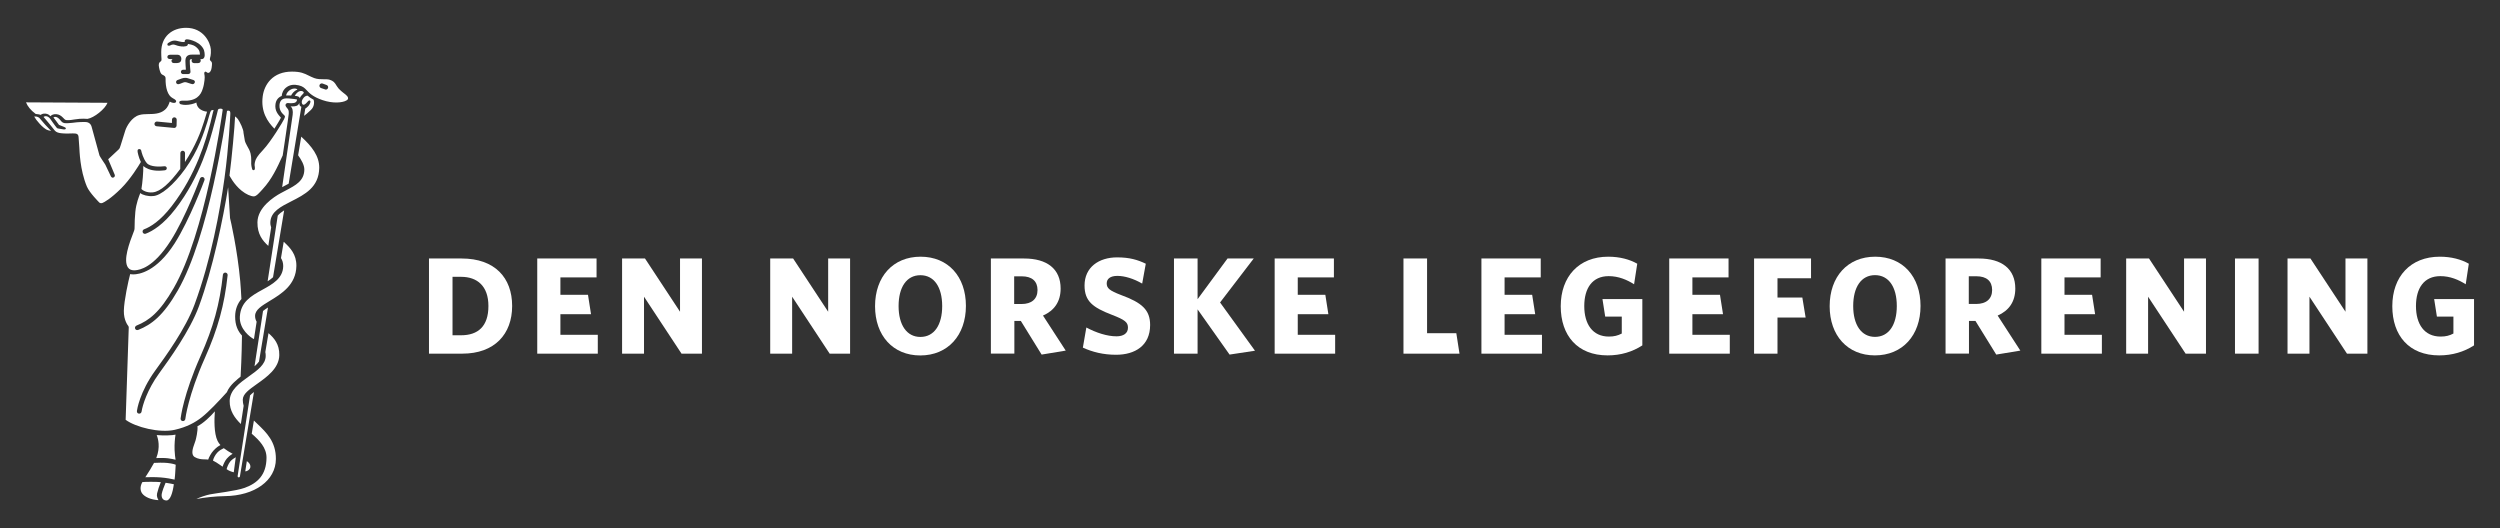 <?xml version="1.0" encoding="utf-8"?>
<!-- Generator: Adobe Illustrator 25.4.1, SVG Export Plug-In . SVG Version: 6.00 Build 0)  -->
<svg version="1.1" id="Layer_1" xmlns="http://www.w3.org/2000/svg" xmlns:xlink="http://www.w3.org/1999/xlink" x="0px" y="0px"
	 viewBox="0 0 402.52 85.04" style="enable-background:new 0 0 402.52 85.04;" xml:space="preserve">
<rect x="0" y="0" width="402.52" height="85.04" fill="#333333" stroke="none"/>
<style type="text/css">
	.st0{fill:#FFFFFF;}
</style>
<g>
	<g>
		<g>
			<g>
				<path class="st0" d="M74.44,56.94h-5.37V41.62h5.26c5.33,0,8.13,3.09,8.13,7.64C82.46,53.81,79.62,56.94,74.44,56.94z
					 M74.24,44.57h-1.38v9.41h1.38c2.71,0,4.4-1.42,4.4-4.71C78.64,46.06,76.84,44.57,74.24,44.57z"/>
				<path class="st0" d="M86.5,56.94V41.62h9.55v3.04h-5.82v2.8h4.44l0.49,3.13h-4.93v3.31h6.02v3.04H86.5z"/>
				<path class="st0" d="M109.73,56.94l-6.04-9.17v9.17h-3.53V41.62h3.69l5.64,8.57v-8.57h3.53v15.32H109.73z"/>
				<path class="st0" d="M133.58,56.94l-6.04-9.17v9.17h-3.53V41.62h3.69l5.64,8.57v-8.57h3.53v15.32H133.58z"/>
				<path class="st0" d="M148.17,57.23c-4.4,0-7.28-3.2-7.28-7.93c0-4.75,2.89-7.97,7.33-7.97c4.44,0,7.3,3.2,7.3,7.92
					S152.63,57.23,148.17,57.23z M148.19,44.31c-2.22,0-3.51,1.93-3.51,4.97c0,3.04,1.31,4.97,3.51,4.97c2.22,0,3.51-1.93,3.51-4.97
					C151.7,46.24,150.41,44.31,148.19,44.31z"/>
				<path class="st0" d="M171.59,56.45l-3.88,0.64l-3.35-5.42h-1.04v5.26h-3.78V41.62h5.35c3.71,0,5.88,1.69,5.88,4.84
					c0,2.11-1.02,3.55-2.84,4.35L171.59,56.45z M164.51,44.49h-1.22v4.46h1.18c1.62,0,2.58-0.8,2.58-2.26
					C167.04,45.26,166.15,44.49,164.51,44.49z"/>
				<path class="st0" d="M179.7,57.12c-2.06,0-3.8-0.44-5.35-1.15l0.56-3.24c1.58,0.84,3.33,1.42,4.86,1.42
					c1.09,0,1.84-0.47,1.84-1.38c0-0.87-0.44-1.26-2.6-2.09c-3.06-1.18-4.39-2.18-4.39-4.71c0-2.95,2.31-4.53,5.24-4.53
					c2,0,3.29,0.38,4.62,1.02l-0.58,3.2c-1.38-0.8-2.82-1.24-4-1.24c-1.15,0-1.71,0.49-1.71,1.2c0,0.78,0.42,1.16,2.33,1.89
					c3.33,1.22,4.66,2.38,4.66,4.82C185.18,55.65,182.74,57.12,179.7,57.12z"/>
				<path class="st0" d="M197.97,57.09l-5.15-7.28v7.13h-3.8V41.62h3.8v6.55l4.82-6.55h4.22l-5.42,7.08l5.62,7.77L197.97,57.09z"/>
				<path class="st0" d="M205.23,56.94V41.62h9.54v3.04h-5.82v2.8h4.44l0.49,3.13h-4.93v3.31h6.02v3.04H205.23z"/>
			</g>
		</g>
		<g>
			<path class="st0" d="M225.97,56.94V41.62h3.8v12.03h4.71l0.51,3.29H225.97z"/>
			<path class="st0" d="M238.52,56.94V41.62h9.55v3.04h-5.82v2.8h4.44l0.49,3.13h-4.93v3.31h6.02v3.04H238.52z"/>
			<path class="st0" d="M258.84,57.22c-4.86,0-7.55-3.2-7.55-7.92c0-4.75,2.91-7.97,7.64-7.97c1.89,0,3.46,0.44,4.68,1.13
				l-0.51,3.31c-1.15-0.73-2.51-1.31-4.09-1.31c-2.64,0-3.93,1.95-3.93,4.82c0,2.89,1.33,4.91,3.97,4.91c0.84,0,1.44-0.16,2.07-0.49
				v-2.73h-2.67l-0.44-2.82h6.42v7.46C262.83,56.65,260.95,57.22,258.84,57.22z"/>
			<path class="st0" d="M268.76,56.94V41.62h9.55v3.04h-5.82v2.8h4.44l0.49,3.13h-4.93v3.31h6.02v3.04H268.76z"/>
			<path class="st0" d="M286.19,44.79v3.11h4l0.53,3.22h-4.53v5.82h-3.77V41.62h9.17v3.18H286.19z"/>
			<path class="st0" d="M301.87,57.22c-4.4,0-7.28-3.2-7.28-7.92c0-4.75,2.89-7.97,7.33-7.97c4.44,0,7.3,3.2,7.3,7.93
				C309.22,53.98,306.33,57.22,301.87,57.22z M301.89,44.3c-2.22,0-3.51,1.93-3.51,4.97s1.31,4.97,3.51,4.97
				c2.22,0,3.51-1.93,3.51-4.97S304.11,44.3,301.89,44.3z"/>
			<path class="st0" d="M325.29,56.45l-3.88,0.64l-3.35-5.42h-1.04v5.26h-3.77V41.62h5.35c3.71,0,5.88,1.69,5.88,4.84
				c0,2.11-1.02,3.55-2.84,4.35L325.29,56.45z M318.21,44.48h-1.22v4.46h1.18c1.62,0,2.58-0.8,2.58-2.26
				C320.74,45.26,319.86,44.48,318.21,44.48z"/>
			<path class="st0" d="M328.67,56.94V41.62h9.55v3.04h-5.82v2.8h4.44l0.49,3.13h-4.93v3.31h6.02v3.04H328.67z"/>
			<path class="st0" d="M351.9,56.94l-6.04-9.17v9.17h-3.53V41.62h3.68l5.64,8.57v-8.57h3.53v15.32H351.9z"/>
			<path class="st0" d="M359.85,56.94V41.62h3.8v15.32H359.85z"/>
			<path class="st0" d="M377.88,56.94l-6.04-9.17v9.17h-3.53V41.62h3.69l5.64,8.57v-8.57h3.53v15.32H377.88z"/>
			<path class="st0" d="M392.73,57.22c-4.86,0-7.55-3.2-7.55-7.92c0-4.75,2.91-7.97,7.64-7.97c1.89,0,3.46,0.44,4.68,1.13L397,45.77
				c-1.15-0.73-2.51-1.31-4.08-1.31c-2.64,0-3.93,1.95-3.93,4.82c0,2.89,1.33,4.91,3.97,4.91c0.84,0,1.44-0.16,2.06-0.49v-2.73
				h-2.66l-0.44-2.82h6.42v7.46C396.73,56.65,394.84,57.22,392.73,57.22z"/>
		</g>
	</g>
	<path class="st0" d="M36.95,28.27c0.36-2.7,0.85-8,0.9-9.53c0.15,0.11,0.31,0.26,0.45,0.43c0.34,0.5,0.92,1.65,0.91,2.24
		c0,0.02,0.22,1.29,0.22,1.29c0.05,0.29,0.58,1.17,0.7,1.42c0.4,0.86,0.3,1.56,0.32,1.88c-0.05,0.53,0.11,1.1,0.12,1.13
		c0.06,0.15,0.07,0.27,0.23,0.27c0.22,0,0.26-0.16,0.23-0.5c-0.02-0.2-0.09-0.3,0.02-0.81c0.11-0.49,0.36-0.95,1.3-1.94
		c1.27-1.34,3.29-4.69,3.39-4.97c0.1-0.28,0.21-0.39,0.09-0.55c-0.16-0.22-0.91-0.65-0.83-1.74c0.03-0.37,0.17-0.66,0.37-0.83
		c0.24-0.21,0.65-0.25,1.13-0.21c0.75,0.07,1.15,0.12,1.32,0.17c0,0.19-0.07,0.34-0.24,0.46c-0.26,0.19-0.96,0.14-1.2,0.11
		c-0.17-0.02-0.33,0.08-0.4,0.24c-0.06,0.16,0.05,0.35,0.24,0.57c0.19,0.22,0.3,0.35,0.27,0.91c-0.02,0.41-0.97,6.71-0.97,6.71
		c-0.91,2.02-1.75,3.83-3.24,5.45c-0.53,0.58-1,1.15-1.42,1.15c-0.45,0-1.25-0.33-1.98-0.93C37.64,29.68,36.95,28.27,36.95,28.27z
		 M48.24,16.54c0-0.01-0.14,0.24-0.23,0.34c-0.28,0.28-0.82,0.26-1.23,0.25c0.32,0.24,0.42,0.72,0.34,1.36l-1.69,11.64
		c0.09-0.05,0.81-0.42,1.05-0.56l2.04-12.37C48.31,17.12,48.12,16.87,48.24,16.54z M48.32,14.66c-0.32,0.06-0.67,0.41-0.86,0.77
		c0.33,0.02,0.78,0.1,0.81,0.41c0.07-0.25,0.24-0.47,0.47-0.68c0.12-0.11,0.23-0.22,0.14-0.33C48.78,14.7,48.6,14.61,48.32,14.66z
		 M46.84,14.4c-0.45,0.23-0.71,0.61-0.78,0.97c0.21-0.03,0.66,0.02,0.81,0.01c0.15-0.3,0.48-0.75,0.96-0.92
		c0.04-0.01,0.05-0.07,0.02-0.09C47.58,14.18,47.15,14.24,46.84,14.4z M6.55,18.5c0.07-0.06,0.25-0.17,0.39-0.19
		c0.49-0.08,0.89,0.05,1.18,0.4c0.21-0.22,0.47-0.36,0.99-0.32c0.39,0.03,0.74,0.25,1.02,0.54c0.22,0.23,0.33,0.37,0.52,0.4
		c0.21,0.03,0.56,0.04,1.36-0.1c1.13-0.2,2.08-0.09,2.08-0.09c1.05-0.17,2.83-1.58,3.22-2.59L4.19,16.48
		c0.24,0.62,0.73,1.25,1.56,1.87C6.01,18.37,6.43,18.43,6.55,18.5z M6.33,18.98c-0.06-0.04-0.35-0.28-0.8-0.22
		c-0.01,0-0.02,0-0.03,0c0.23,0.4,0.46,0.7,0.84,1.12c0.52,0.59,0.96,0.89,1.21,1.02c0.1,0.05,0.37,0.13,0.68,0.18
		c-0.01-0.01-0.61-0.62-0.95-1C7.03,19.81,6.4,19.05,6.33,18.98z M22.68,26.08c-0.38,0.64-1.65,2.73-3.17,4.25
		c-1.68,1.67-2.72,2.23-3.02,2.35c-0.3,0.12-0.5-0.07-0.51-0.08c-0.01-0.01-1.57-1.56-1.99-2.56c-1.14-2.72-1.18-5.82-1.22-6.32
		c-0.05-0.5-0.08-1.2-0.12-1.65c-0.04-0.45-0.23-0.61-0.93-0.59c-0.51,0.02-1.2,0.05-1.89-0.03c-0.43-0.05-0.78-0.16-1.01-0.43
		c-0.11-0.12-0.77-0.99-1.04-1.29c-0.41-0.46-0.61-0.74-0.77-0.9c0.31-0.23,0.73-0.13,1.05,0.27c0.04,0.05,0.83,1.2,1.09,1.49
		c0.05,0.06,0.13,0.09,0.21,0.1l0.9,0.15c0.17,0.01,0.28,0.01,0.34-0.14c0.05-0.13-0.21-0.25-0.39-0.31l-0.71-0.28
		c-0.22-0.27-0.63-0.89-0.9-1.21c0.14-0.07,0.23-0.11,0.45-0.06c0.23,0.05,0.51,0.31,0.71,0.56c0.2,0.25,0.31,0.35,0.61,0.42
		c0.19,0.05,1.1-0.01,1.25-0.04c0.35-0.05,1.01-0.14,2.03-0.14c0.39,0,0.98,0.1,1.14,0.91l1.23,4.49c0.04,0.14,0.93,1.46,0.93,1.46
		l0.91,1.91c0.14,0.2,0.26,0.25,0.46,0.15c0.16-0.08,0.22-0.29,0.14-0.45l-1.04-2.47c0,0,1.54-1.43,1.67-1.56
		c0.21-0.21,0.2-0.28,0.34-0.69c0.27-0.81,0.6-1.95,0.75-2.4c0.23-0.68,1.02-2.12,2.25-2.47c0.44-0.13,0.9-0.14,1.39-0.15
		c0.8-0.02,1.93,0.02,2.74-0.7c0.48-0.42,0.64-0.92,0.77-1.31c0.06,0.05,0.4,0.21,0.68,0.21c0.15,0,0.3-0.06,0.34-0.18
		c0.07-0.19-0.09-0.35-0.55-0.59c-0.81-0.42-1.17-1.68-1.14-3.17c0.01-0.36-0.21-0.42-0.42-0.56c-0.39-0.11-0.52-0.67-0.63-1.21
		c-0.11-0.51-0.02-0.79,0.22-0.94c0.16-0.1,0.19-0.21,0.17-0.48c-0.02-0.27-0.04-0.56-0.04-1.04c-0.01-2.53,1.76-3.92,4-3.92
		c2.81,0,3.89,2.33,3.99,3.48C33.96,8.53,33.96,8.63,33.9,9c-0.03,0.2-0.1,0.31-0.11,0.52c-0.01,0.13,0.06,0.25,0.16,0.32
		c0.21,0.17,0.23,0.33,0.12,1.1c-0.06,0.41-0.26,0.78-0.53,0.79c-0.27,0.01-0.3-0.25-0.52-0.18c-0.16,0.06-0.14,0.28-0.11,0.44
		c0.04,0.22,0.12,0.5-0.09,1.64c-0.04,0.25-0.13,0.5-0.17,0.64c-0.32,1.1-1.09,2.05-3.2,1.94c-0.2-0.01-0.52,0.01-0.57,0.2
		c-0.05,0.18,0.08,0.33,0.23,0.38c0.3,0.08,0.54,0.1,0.79,0.1c0.65,0,1.32-0.19,1.72-0.38c0.15,1.39,1.72,1.47,1.72,1.47
		s-0.28,0.92-0.5,1.63c-0.49,1.6-1.37,3.89-3.06,6.48l0.01-1.44c0-0.21-0.17-0.38-0.37-0.38c0,0,0,0,0,0
		c-0.21,0-0.38,0.17-0.38,0.38l-0.02,2.54c0,0,0,0,0,0.01c-1.74,2.34-3.17,3.63-4.41,3.77c-1.03,0.11-1.72-0.38-1.84-0.54
		c0.17-0.96,0.33-2.85,0.3-3.7c0.44,0.37,1.09,0.69,2.18,0.75c0.48,0.03,1.26-0.05,1.28-0.06c0.21-0.03,0.35-0.17,0.32-0.38
		c-0.03-0.21-0.22-0.3-0.43-0.27c-0.56,0.08-2.23,0.15-2.79-0.52c-0.59-0.69-0.87-1.89-0.87-1.91c-0.02-0.21-0.15-0.36-0.36-0.34
		c-0.21,0.02-0.27,0.16-0.25,0.37C22.13,24.38,22.3,25.33,22.68,26.08z M31.11,12.87c0,0-0.33-0.09-0.82-0.26
		c-0.53-0.18-0.93-0.02-1.28,0.12c-0.12,0.05-0.25,0.1-0.39,0.14c-0.17,0.05-0.29,0.21-0.27,0.38c0.02,0.2,0.18,0.31,0.35,0.31
		c0.13,0,0.43-0.12,0.57-0.18c0.34-0.14,0.52-0.2,0.79-0.11c0.51,0.18,0.85,0.27,0.87,0.27c0.19,0.05,0.36-0.07,0.43-0.25
		C31.44,13.11,31.3,12.92,31.11,12.87z M26.95,7.18c0.04,0.28,0.39,0.17,0.46,0.13c0.53-0.29,0.79-0.05,1.22,0.06
		c0.33,0.08,0.83,0.19,1.31,0.07c0.2-0.05,0.33-0.17,0.31-0.37c0.06,0.01,0.13,0.03,0.19,0.04c0.45,0.09,0.92,0.16,1.46,0.78
		c0.26,0.3,0.27,0.62,0.29,0.9l-1.2,0c-0.4,0-1.13,0.02-1.14,0.99c0,0.4,0.05,1.04,0.08,1.44l-0.46,0.01
		c-0.17,0.01-0.32,0.13-0.34,0.3c-0.03,0.22,0.14,0.4,0.35,0.4c0.01,0,0.86-0.01,0.86-0.01c0.1-0.01,0.18-0.05,0.25-0.12
		c0.06-0.07,0.09-0.17,0.08-0.26c0-0.01-0.12-1.17-0.11-1.74c0-0.16,0.03-0.31,0.37-0.27c-0.04,0.06-0.08,0.12-0.08,0.26
		c0,0.2,0.18,0.36,0.38,0.37c0,0,0.67,0,0.67,0c0.27,0,0.42-0.19,0.42-0.39c0-0.13-0.02-0.19-0.07-0.25l0.2,0
		c0.42,0,0.52-0.41,0.51-0.65c-0.02-0.55-0.07-0.96-0.57-1.5c-0.53-0.57-1.29-0.83-1.76-0.96c-0.19-0.05-0.35-0.07-0.52-0.08
		c-0.14-0.01-0.29,0.06-0.35,0.19c-0.04,0.08-0.03,0.16-0.01,0.24c-0.38,0.03-0.65-0.03-0.93-0.1c-0.49-0.12-0.92-0.29-1.67,0.22
		C27.03,6.94,26.93,7.05,26.95,7.18z M28.54,8.81c-0.37,0-0.86,0-1.06,0c-0.2,0-0.53,0.04-0.53,0.37s0.44,0.33,0.45,0.33l0.4,0
		c-0.11,0.06-0.19,0.14-0.19,0.28c0,0.19,0.14,0.36,0.36,0.36c0,0,0.43,0.01,0.56,0c0.41-0.03,0.67-0.18,0.67-0.72
		C29.2,9.13,28.97,8.81,28.54,8.81z M24.87,19.92c-0.02,0.21,0.13,0.39,0.34,0.41c0,0,2.83,0.27,2.84,0.27
		c0.09,0,0.18-0.03,0.25-0.1c0.08-0.07,0.12-0.17,0.13-0.27l0.02-0.95c0.01-0.21-0.16-0.38-0.37-0.39c0,0-0.01,0-0.01,0
		c-0.2,0-0.37,0.16-0.38,0.37l-0.01,0.54l-2.41-0.23C25.08,19.56,24.89,19.71,24.87,19.92z M24.8,74.53
		c-0.45,0.83-0.88,1.5-1.23,2.04c-0.06,0.09-0.12,0.18-0.17,0.27c0.51-0.02,1.63-0.04,2.47,0.03c0.89,0.07,1.79,0.24,2.24,0.35
		c0.07-0.51,0.08-0.83,0.1-1.09c0.02-0.32,0.08-1.2,0.08-1.3c-0.1-0.05-0.46-0.19-1.34-0.29C26.34,74.47,25.17,74.5,24.8,74.53z
		 M27.05,73.79c0.47,0.07,0.98,0.16,1.22,0.23c-0.06-0.38-0.13-0.86-0.16-1.55c-0.04-0.99,0.06-1.92,0.15-2.49
		c-0.49,0.13-1.96,0.17-3.03,0.07c0.23,0.57,0.62,1.95-0.07,3.7C25.61,73.73,26.56,73.72,27.05,73.79z M25.89,77.63
		c-0.63-0.07-2.55-0.07-2.97-0.01c-0.46,0.81-0.29,1.48-0.03,1.83c0.4,0.55,1.38,1.01,2.63,1.08c-0.15-0.28-0.33-0.6-0.23-1.08
		C25.4,78.95,25.68,78.1,25.89,77.63z M26.04,79.53c-0.08,0.54,0.13,1.03,0.74,1.05c0.62,0.02,1.01-1.17,1.21-2.61
		c-0.26-0.07-0.82-0.16-1.33-0.24C26.47,78.17,26.11,79.09,26.04,79.53z M20.23,67.59l0.5-14.87c0-0.09-0.03-0.19-0.09-0.26
		c-0.01-0.01-0.73-0.86-0.7-2.41c0.03-1.68,0.74-4.89,1.02-5.92c0.16,0.03,0.32,0.05,0.5,0.05c0.9,0,3.71-0.4,6.65-4.98
		c2.43-3.8,4.79-10.12,4.81-10.19c0.07-0.2-0.03-0.41-0.22-0.49c-0.2-0.07-0.41,0.03-0.49,0.22c-0.02,0.06-2.35,6.31-4.74,10.04
		c-2.81,4.39-5.01,4.66-5.61,4.73c-0.65,0.08-1.07-0.15-1.27-0.46c-0.77-1.19,0.19-3.83,1-5.9c0.17-0.42,0-0.95,0.2-3.04
		c0.13-1.38,0.6-2.51,0.8-3.03c0.35,0.33,1.3,0.56,1.99,0.49c1.28,0,3.4-1.82,5.21-4.34c2.17-3.02,3.04-5.87,3.59-7.57
		c0.24-0.74,0.42-1.61,0.59-1.83c0.11-0.13,0.34-0.12,0.43-0.1c-0.13,0.32-0.27,1.1-0.49,1.95c-0.77,2.91-2.27,8.33-6.27,13.52
		c-1.84,2.39-3.43,3.34-4.44,3.72c-0.2,0.07-0.29,0.29-0.22,0.49c0.06,0.15,0.2,0.24,0.35,0.24c0.04,0,0.09-0.01,0.13-0.02
		c1.1-0.42,2.82-1.44,4.77-3.97c4.1-5.31,5.57-11.04,6.3-13.79c0.21-0.79,0.57-2.14,0.57-2.21c0.09-0.13,0.23-0.17,0.42-0.17
		c0.17,0,0.31,0.09,0.34,0.16c-0.2,1.44-2.84,19.94-7.89,28.73c-2.25,3.92-3.99,5.23-5.95,6.02c-0.19,0.08-0.35,0.27-0.27,0.5
		c0.05,0.15,0.23,0.33,0.53,0.21c2.11-0.85,4-2.25,6.35-6.35c5.01-8.74,7.62-26.81,7.92-28.9c0.12-0.05,0.31-0.08,0.44,0.03
		c0.05,0.04,0.11,0.18,0.09,0.51c-0.01,0.24-0.22,5.09-0.94,10.32c-0.73,5.27-2.15,13.07-4.82,20.32
		c-1.42,3.87-4.73,8.44-6.33,10.63c-2.5,3.45-2.93,6.34-2.94,6.47c-0.03,0.21,0.05,0.42,0.31,0.46c0.26,0.03,0.41-0.16,0.44-0.35
		c0.14-0.97,0.9-3.49,2.81-6.12c1.61-2.22,4.96-6.84,6.42-10.81c2.25-6.12,3.88-14.05,4.7-19.17l0.31,4.98
		c0,0.04,0.01,0.09,0.03,0.13c0.02,0.04,1.15,4.89,1.61,10.01c0.08,0.93,0.14,1.9,0.19,2.87c-0.6,0.71-1,1.61-1.01,2.81
		c-0.01,1.46,0.47,2.4,1.1,3.08c-0.04,3.34-0.19,6-0.22,6.6c-0.51,0.46-1.72,1.3-2.22,2.53c-1.32,1.46-2.92,3.15-4.03,4.02
		c-1.07,0.85-2.42,1.58-4.34,2.02C25.74,69.76,21.84,68.79,20.23,67.59z M29.42,67.8c0.21,0.02,0.4-0.14,0.42-0.34
		c0-0.04,0.44-3.75,3.14-9.8c2.1-4.7,3.16-8.57,3.67-13.35c0.02-0.21-0.13-0.39-0.34-0.42c-0.21-0.02-0.39,0.13-0.42,0.34
		c-0.5,4.69-1.55,8.49-3.61,13.12c-2.75,6.18-3.18,9.87-3.2,10.03C29.06,67.6,29.21,67.78,29.42,67.8z M32.88,73.96
		c0.24,0,0.42,0.01,0.64,0.04c0.11-0.35,0.47-1.05,0.84-1.44c0.54-0.58,0.81-0.72,1.13-0.9c-0.18-0.2-0.34-0.43-0.46-0.67
		c-0.6-1.22-0.53-3.51-0.44-4.76c-0.66,0.79-1.89,1.95-2.8,2.4c0.1,0.71-0.26,2.15-0.31,2.3c-0.08,0.28-0.18,0.54-0.26,0.76
		c-0.34,0.91-0.35,1.6,0.11,1.89C31.85,73.9,32.45,73.96,32.88,73.96z M34.98,72.88c-0.35,0.38-0.62,0.93-0.69,1.28
		c0.38,0.2,0.72,0.39,1.07,0.65c0.17,0.13,0.28,0.19,0.48,0.33c0.09-0.29,0.36-0.94,0.68-1.3c0.42-0.45,0.65-0.61,0.93-0.78
		c-0.5-0.26-0.98-0.56-1.42-0.9C35.73,72.31,35.34,72.49,34.98,72.88z M36.49,75.54c0.34,0.26,0.79,0.42,1.15,0.5l0.32-2.42
		c-0.26,0.14-0.62,0.37-0.89,0.69C36.75,74.7,36.52,75.36,36.49,75.54z M39.49,75.89c0.41-0.01,0.76-0.35,0.81-0.61
		c0.1-0.51-0.3-0.88-0.56-1.03L39.49,75.89z M40.26,63.66l-2,12.99c-0.01,0.07,0.01,0.19,0.16,0.21c0.1,0.01,0.19-0.06,0.21-0.16
		l2.26-13.58C40.64,63.3,40.43,63.48,40.26,63.66z M41.41,68.22c-0.18-0.17-0.36-0.34-0.53-0.51l-0.35,2.12
		c1.24,1.08,2.39,2.25,2.38,3.88c-0.02,2.76-1.45,4.08-3.5,4.83c-1.39,0.51-4.74,0.88-5.61,1.06c-0.59,0.12-1.63,0.45-2.18,0.75
		c1.26-0.25,3.05-0.45,4.59-0.47c4.81-0.06,8.19-2.51,8.21-5.97C44.44,71.11,42.9,69.64,41.41,68.22z M43.23,53.64l-0.51,3.04
		c0.04,0.19,0.07,0.4,0.06,0.64c-0.02,1.36-1.31,2.28-2.68,3.26c-1.52,1.09-3.1,2.21-3.12,3.98c-0.02,1.57,0.78,2.71,1.8,3.71
		l0.45-2.93c-0.09-0.31-0.14-0.64-0.14-0.99c0.01-0.92,1.01-1.62,2.26-2.51c1.6-1.13,3.59-2.54,3.62-4.67
		C45,55.42,44.14,54.43,43.23,53.64z M43.15,49.51c-0.31,0.19-0.58,0.38-0.8,0.56l-1.37,8.9c0.29-0.25,0.54-0.5,0.72-0.76
		L43.15,49.51z M45.68,38.93l-0.44,2.62c0.23,0.37,0.36,0.78,0.36,1.29c-0.03,1.99-1.73,2.92-3.37,3.82
		c-1.84,1.01-3.46,1.97-3.61,4.3c-0.13,2.04,1.73,3.39,2.27,3.64l0.43-2.8c-0.16-0.28-0.25-0.59-0.25-0.95
		c0.01-0.98,1.09-1.63,2.34-2.39c1.9-1.15,4.26-2.59,4.31-5.65C47.74,40.96,46.74,39.89,45.68,38.93z M44.72,34.72l-1.63,10.57
		c0.32-0.2,0.62-0.42,0.87-0.65l1.79-10.77C45.33,34.14,44.97,34.41,44.72,34.72z M48.5,22L48,25c0.52,0.72,1.01,1.59,1,2.3
		c-0.02,1.82-1.39,2.53-2.97,3.36c-0.27,0.14-0.54,0.28-0.83,0.44c-1.12,0.61-3.73,2.3-3.75,4.7c-0.02,1.91,0.83,2.96,1.75,3.79
		l0.46-2.97c-0.1-0.27-0.15-0.57-0.13-0.89c0.1-1.66,1.68-2.46,3.36-3.31c2.19-1.11,4.46-2.26,4.51-5.39
		C51.42,25.1,50.19,23.55,48.5,22z M49.15,17.49c0,0.01-0.19,1.16-0.19,1.16c0.1-0.09,0.3-0.23,0.43-0.34
		c0.17-0.15,0.39-0.35,0.65-0.59c0.62-0.57,0.56-1.34,0.46-1.66c-0.41-0.22-0.73-0.44-0.98-0.66c-0.5,0.02-0.79,0.52-0.89,0.77
		c-0.06,0.16-0.08,0.46,0.07,0.62c0.2,0.22,0.52-0.07,0.72-0.3c0.25-0.28,0.35-0.38,0.49-0.29c0.22,0.14-0.1,0.7-0.26,0.87
		C49.49,17.25,49.28,17.41,49.15,17.49z M56.03,15.91c-0.03,0.12-0.15,0.21-0.26,0.27c-0.63,0.36-2.16,0.52-3.84-0.06
		c-1.56-0.53-2.12-1.13-2.57-1.61c-0.34-0.37-0.63-0.62-1.26-0.77c-0.76-0.18-1.38-0.09-1.89,0.25c-0.64,0.42-0.84,1.09-0.85,1.46
		c-0.13,0.06-0.85,0.31-1,1.26c-0.17,1.12,0.41,1.71,0.87,2.24c-0.29,0.58-0.72,1.22-1.05,1.77c-1.12-1.13-2.21-2.74-1.88-5.23
		c0.26-1.91,1.63-3.96,4.71-3.96c1.4,0,1.98,0.29,2.65,0.62c0.28,0.14,0.57,0.28,0.93,0.42c0.51,0.19,1.06,0.19,1.55,0.19
		c0.35,0,0.67,0,0.9,0.07c0.69,0.21,0.9,0.55,1.13,0.94c0,0,0.26,0.39,0.38,0.52c0.23,0.25,0.5,0.47,0.74,0.66
		C55.8,15.33,56.1,15.59,56.03,15.91z M52.59,13.69l-0.65-0.24c-0.2-0.07-0.41,0.03-0.49,0.23c-0.07,0.2,0.03,0.41,0.22,0.49
		c0,0,0.74,0.26,0.78,0.26c0.15,0,0.3-0.1,0.36-0.25C52.89,13.98,52.79,13.76,52.59,13.69z"/>
</g>
</svg>
